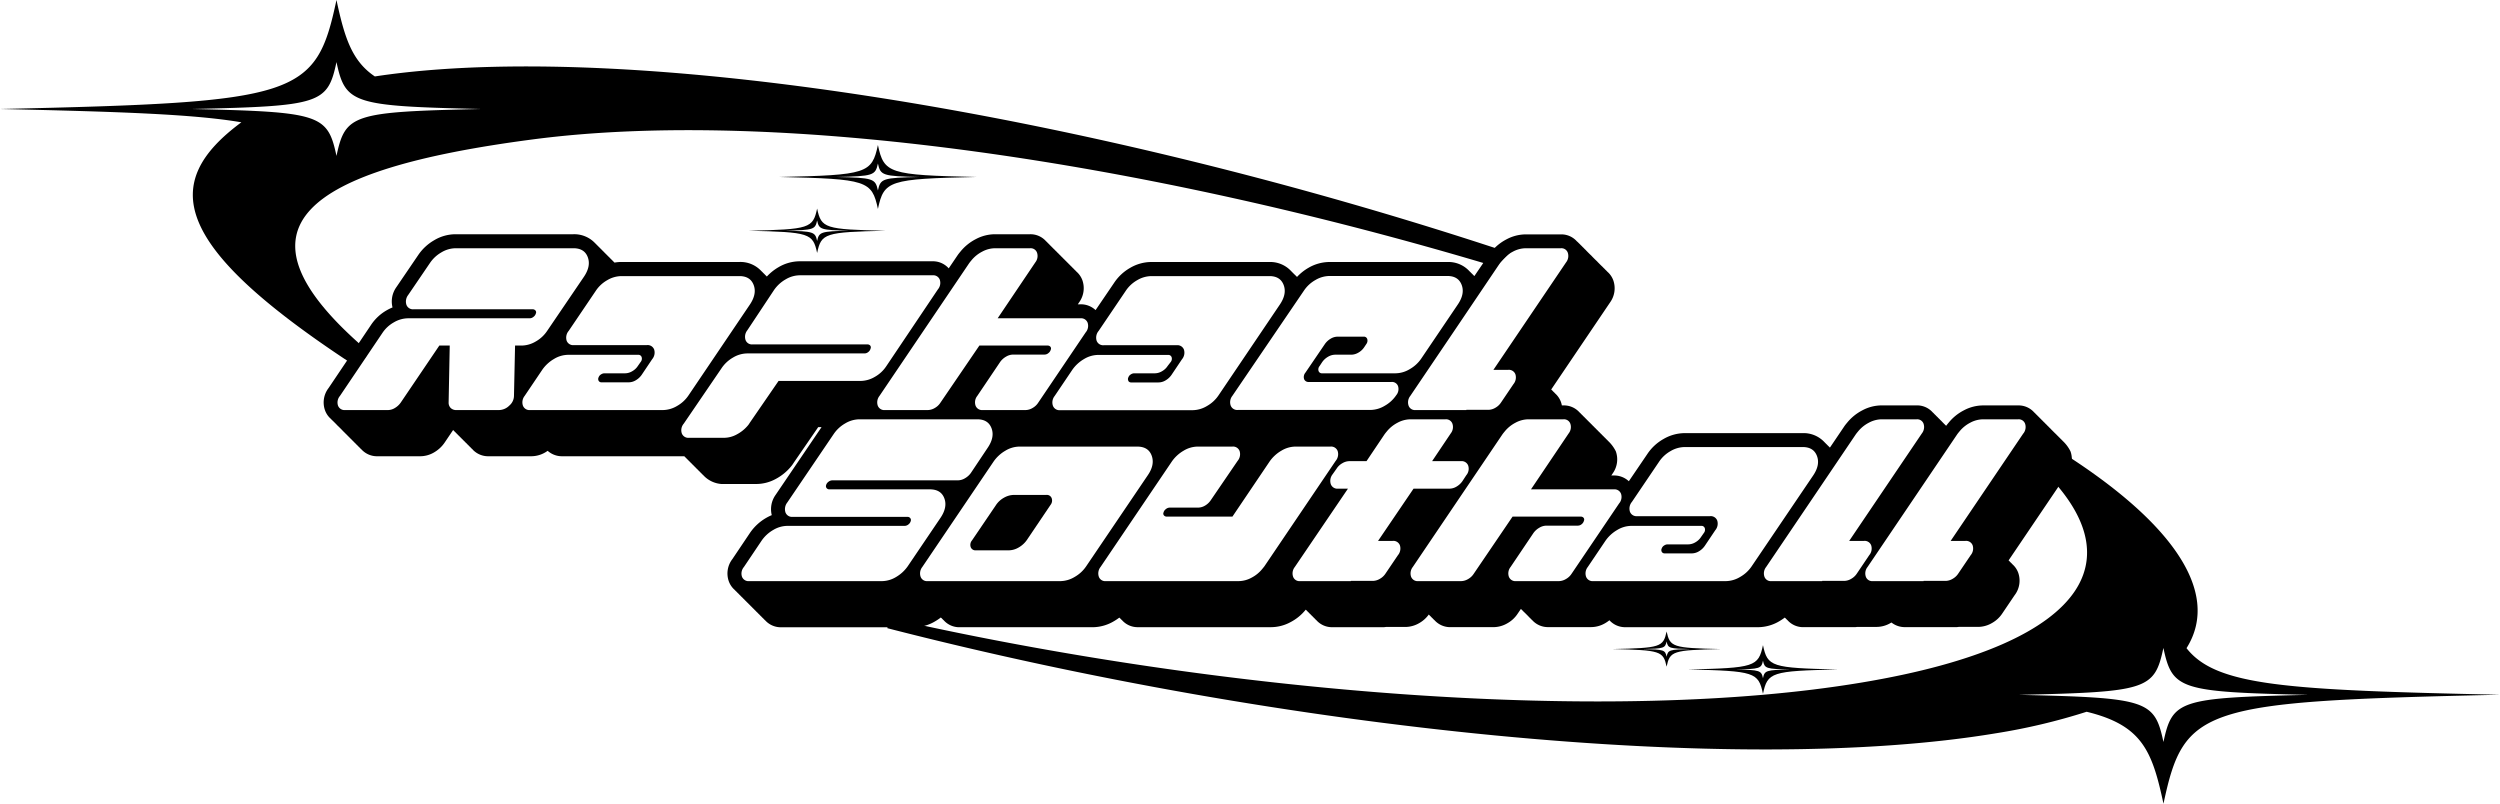 <svg xmlns="http://www.w3.org/2000/svg" viewBox="0 0 1081.48 347.77"><g id="Layer_1" data-name="Layer 1"><path d="M825,314c-181.14-60.2-375.35-91.56-484.86-77.19-2.08.27-4.11.56-6.11.87-10-6.7-13.16-17-16.6-33.07-8.93,41.91-16.17,44.26-145.56,47.15,51.64,1.16,83.81,2.23,104.41,5.76-35.44,26.2-30,53.23,47.35,104.14a2.23,2.23,0,0,0,2.49.13l3.56-2.42c1.27-.86,1.12-3.06-.3-4.29-60-52.11-26.22-77.15,72.94-90.16C507.65,251.1,666,274,819,320ZM317.43,272.06c-3.84-18-7-19.05-62.65-20.3,55.69-1.24,58.81-2.25,62.65-20.3,3.85,18,7,19.06,62.66,20.3C324.4,253,321.28,254,317.43,272.06Z" transform="translate(-171.87 -204.61)"/><path d="M525.35,294.83c-1.82,8.54-3.3,9-29.65,9.6,26.35.59,27.83,1.07,29.65,9.61,1.82-8.54,3.29-9,29.65-9.61C528.64,303.85,527.17,303.37,525.35,294.83Zm0,14c-.84-3.93-1.52-4.15-13.65-4.43,12.13-.27,12.81-.49,13.65-4.42.84,3.93,1.51,4.15,13.65,4.42C526.86,304.71,526.19,304.93,525.35,308.86Z" transform="translate(-171.87 -204.61)"/><path d="M551.65,267.35c-2.62,12.29-4.74,13-42.68,13.82,37.94.85,40.06,1.54,42.68,13.83,2.62-12.29,4.74-13,42.68-13.83C556.39,280.33,554.27,279.64,551.65,267.35Zm0,19.65c-1.1-5.18-2-5.47-18-5.83,16-.35,16.88-.64,18-5.82,1.11,5.18,2,5.47,18,5.82C553.65,281.53,552.76,281.82,551.65,287Z" transform="translate(-171.87 -204.61)"/><path d="M1117.74,485c15.47-24.54-6.52-57-64.28-91.06a2.41,2.41,0,0,0-2.47,0l-3.9,2.35a2.36,2.36,0,0,0-.29,3.83c52.88,43.56,31.2,83-69.84,99.79-107.32,17.89-273.89,5.29-420.69-28l-.54,4.45s0,0,0,0c173,44.48,368,64.05,479.58,45.46a265.21,265.21,0,0,0,39.22-9.31c24,5.83,28.37,16.92,33.24,39.79,8.94-41.91,16.18-44.26,145.57-47.15C1160.52,503.14,1130.56,501.35,1117.74,485Zm-10,40.5c-3.84-18-7-19.06-62.66-20.3,55.7-1.25,58.82-2.26,62.66-20.3,3.85,18,7,19.05,62.66,20.3C1114.74,506.46,1111.63,507.47,1107.78,525.52Z" transform="translate(-171.87 -204.61)"/><path d="M934.52,504.74c2-9.35,3.61-9.88,32.48-10.52-28.87-.65-30.49-1.17-32.48-10.52-2,9.35-3.61,9.87-32.48,10.52C930.91,494.86,932.53,495.39,934.52,504.74Zm0-14.31c.72,3.37,1.3,3.56,11.68,3.79-10.38.23-11,.42-11.68,3.78-.71-3.36-1.3-3.55-11.68-3.78C933.22,494,933.81,493.8,934.52,490.43Z" transform="translate(-171.87 -204.61)"/><path d="M892.83,493c1.44-6.76,2.61-7.14,23.48-7.61-20.87-.47-22-.84-23.48-7.61-1.45,6.77-2.61,7.14-23.49,7.61C890.22,485.86,891.38,486.24,892.83,493Zm0-10.9c.62,2.93,1.13,3.09,10.17,3.29-9,.2-9.55.37-10.17,3.3-.63-2.93-1.13-3.1-10.18-3.3C891.7,485.19,892.2,485,892.83,482.1Z" transform="translate(-171.87 -204.61)"/></g><g id="Camada_1" data-name="Camada 1"><g id="Camada_2" data-name="Camada 2"><path d="M1067.55,399.87a15.58,15.58,0,0,0-3.37-4.52,8.13,8.13,0,0,0-.83-.83,9.07,9.07,0,0,0-.82-.82,9.07,9.07,0,0,0-.82-.82,8.13,8.13,0,0,0-.83-.83,10200434319610.52,10200434319610.52,0,0,1-1.64-1.64,9.29,9.29,0,0,0-.83-.83,9.07,9.07,0,0,0-.82-.82,8.13,8.13,0,0,0-.83-.83,7.93,7.93,0,0,0-.82-.82,9.07,9.07,0,0,0-.82-.82,8.13,8.13,0,0,0-.83-.83,7.93,7.93,0,0,0-.82-.82,9.07,9.07,0,0,0-.82-.82,8.13,8.13,0,0,0-.83-.83,9,9,0,0,0-6.92-3h-15.2a17.87,17.87,0,0,0-8.26,2.12,20.57,20.57,0,0,0-6.6,5.35q-.62.73-1.08,1.35l-.07-.06a96.26,96.26,0,0,1-1.65-1.65,9.07,9.07,0,0,0-.82-.82,8.13,8.13,0,0,0-.83-.83,7.93,7.93,0,0,0-.82-.82,9.07,9.07,0,0,0-.82-.82,8.13,8.13,0,0,0-.83-.83,9,9,0,0,0-6.92-3H985.8a17.87,17.87,0,0,0-8.26,2.12,20.77,20.77,0,0,0-6.61,5.36c-.41.48-.77.93-1.07,1.34-.05.07-.11.15-.15.22l-6.23,9.22c-.23-.24-.46-.47-.7-.69s-.54-.56-.82-.82-.54-.56-.83-.83a12.32,12.32,0,0,0-9.5-3.92h-51a18.36,18.36,0,0,0-9.14,2.54,20.45,20.45,0,0,0-7,6.5l-8,11.77A9.28,9.28,0,0,0,870,410.3h-1.09l.59-.88a10.42,10.42,0,0,0,1.37-9.55,15.58,15.58,0,0,0-3.37-4.52,8.13,8.13,0,0,0-.83-.83,7.93,7.93,0,0,0-.82-.82,9.07,9.07,0,0,0-.82-.82,8.13,8.13,0,0,0-.83-.83,7.93,7.93,0,0,0-.82-.82,9.07,9.07,0,0,0-.82-.82,8.13,8.13,0,0,0-.83-.83,7.93,7.93,0,0,0-.82-.82,9.18,9.18,0,0,0-.82-.83,8,8,0,0,0-.83-.82,9.07,9.07,0,0,0-.82-.82,9.18,9.18,0,0,0-.82-.83,8,8,0,0,0-.83-.82,9.07,9.07,0,0,0-.82-.82,8.13,8.13,0,0,0-.83-.83,9,9,0,0,0-6.92-3h-.7a9.84,9.84,0,0,0-.42-1.54,9,9,0,0,0-2.5-3.65,7.93,7.93,0,0,0-.82-.82,9.18,9.18,0,0,0-.82-.83l-.05-.05,25.48-37.69a10.44,10.44,0,0,0,1.37-9.56,9,9,0,0,0-2.55-3.69,9.07,9.07,0,0,0-.82-.82,8.13,8.13,0,0,0-.83-.83,9.07,9.07,0,0,0-.82-.82,96.26,96.26,0,0,1-1.65-1.65,9.07,9.07,0,0,0-.82-.82,96.26,96.26,0,0,1-1.65-1.65,9.07,9.07,0,0,0-.82-.82,96.26,96.26,0,0,1-1.65-1.65,9.07,9.07,0,0,0-.82-.82,8.13,8.13,0,0,0-.83-.83,9.07,9.07,0,0,0-.82-.82,9.07,9.07,0,0,0-.82-.82A8.13,8.13,0,0,0,854,309a9,9,0,0,0-6.92-3h-15.2a17.87,17.87,0,0,0-8.26,2.12,20.87,20.87,0,0,0-6.61,5.35c-.41.49-.76.94-1.07,1.34l-.16.23-6.11,9c-.15-.16-.31-.3-.47-.45a9.07,9.07,0,0,0-.82-.82c-.26-.29-.54-.56-.82-.82a12.32,12.32,0,0,0-9.55-4H747a18.25,18.25,0,0,0-9.14,2.54,20.92,20.92,0,0,0-4.91,3.92l-.11-.1c-.26-.29-.54-.56-.82-.82a96.26,96.26,0,0,1-1.65-1.65,12.35,12.35,0,0,0-9.47-3.89h-51a18.25,18.25,0,0,0-9.14,2.54,20.46,20.46,0,0,0-6.95,6.5l-8,11.77a9.28,9.28,0,0,0-6.59-2.51h-1.09l.59-.88a10.44,10.44,0,0,0,1.37-9.56,9,9,0,0,0-2.55-3.69,9.07,9.07,0,0,0-.82-.82,8.13,8.13,0,0,0-.83-.83,7.93,7.93,0,0,0-.82-.82,9.07,9.07,0,0,0-.82-.82,8.13,8.13,0,0,0-.83-.83,7.93,7.93,0,0,0-.82-.82,9.07,9.07,0,0,0-.82-.82,8.13,8.13,0,0,0-.83-.83,9.07,9.07,0,0,0-.82-.82,7.93,7.93,0,0,0-.82-.82,7.23,7.23,0,0,0-.83-.83,9.07,9.07,0,0,0-.82-.82,96.26,96.26,0,0,0-1.65-1.65,9.07,9.07,0,0,0-.82-.82,8.13,8.13,0,0,0-.83-.83,9,9,0,0,0-6.92-3h-15.2a17.87,17.87,0,0,0-8.26,2.12,20.84,20.84,0,0,0-6.6,5.35c-.41.49-.77.93-1.07,1.34l-.16.23-3.87,5.72a9.13,9.13,0,0,0-7.1-3.06h-57.5a18.17,18.17,0,0,0-9,2.54,21.56,21.56,0,0,0-5.08,4.06c-.24-.25-.48-.49-.73-.72a9.29,9.29,0,0,0-.83-.83,10.57,10.57,0,0,0-.82-.82,12.32,12.32,0,0,0-9.51-3.93h-51a16.68,16.68,0,0,0-3,.27,1.29,1.29,0,0,0-.17-.16,96.26,96.26,0,0,0-1.65-1.65,10.57,10.57,0,0,0-.82-.82,96.26,96.26,0,0,0-1.65-1.65,10.57,10.57,0,0,0-.82-.82c-.26-.29-.54-.57-.82-.83a10.7,10.7,0,0,0-.83-.82,10.57,10.57,0,0,0-.82-.82c-.26-.29-.54-.57-.82-.83a12.38,12.38,0,0,0-9.45-3.87h-51a18.08,18.08,0,0,0-9.21,2.62,20.91,20.91,0,0,0-6.87,6.4l-9.46,13.9a10.65,10.65,0,0,0-1.65,8.74,22.65,22.65,0,0,0-2.38,1.16,20.19,20.19,0,0,0-7,6.53L314,372.49a10.19,10.19,0,0,0-1.52,9.65,8.83,8.83,0,0,0,2.53,3.67,9.07,9.07,0,0,0,.82.82,96.26,96.26,0,0,1,1.65,1.65,9.07,9.07,0,0,0,.82.82,96.26,96.26,0,0,1,1.65,1.65,9.07,9.07,0,0,0,.82.82,8,8,0,0,0,.83.82,9.18,9.18,0,0,0,.82.83,9.07,9.07,0,0,0,.82.82,8,8,0,0,0,.83.82,9.18,9.18,0,0,0,.82.83,9.07,9.07,0,0,0,.82.82,9.29,9.29,0,0,0,.83.83,9.07,9.07,0,0,0,.82.82,8,8,0,0,0,.83.82,9.12,9.12,0,0,0,7,3h18.5a11.83,11.83,0,0,0,6.08-1.74,14,14,0,0,0,4.33-4l3.79-5.61.1.09c.1.11.2.23.31.34a6.15,6.15,0,0,0,.52.48c.1.11.19.23.3.34s.33.32.52.48l.3.35c.16.15.33.32.52.48s.2.23.31.34a6.15,6.15,0,0,0,.52.48c.1.12.19.23.3.34l.52.49c.1.11.2.23.31.34l.51.48c.11.11.2.23.31.34s.33.32.52.48.19.23.3.34l.52.49c.1.11.2.23.31.34l.51.48c.11.11.2.23.31.34s.33.32.52.48l.3.34a9.2,9.2,0,0,0,6.76,2.69h18.4a12.08,12.08,0,0,0,7.09-2.35,9.32,9.32,0,0,0,6.41,2.35H467.9a9,9,0,0,0,.76.75,7.93,7.93,0,0,0,.82.82,9.07,9.07,0,0,0,.82.82,8.13,8.13,0,0,0,.83.83,7.93,7.93,0,0,0,.82.82,10.7,10.7,0,0,0,.82.83,8,8,0,0,0,.83.82,7.93,7.93,0,0,0,.82.82,9.18,9.18,0,0,0,.82.83,8,8,0,0,0,.83.82,11.79,11.79,0,0,0,7.86,3.84h15.2a17.64,17.64,0,0,0,8.25-2.14,22,22,0,0,0,6.56-5.28,13,13,0,0,0,1.29-1.78l10.59-15.4h1.45c-2.3,3.38-19.87,29.3-19.89,29.33a10.65,10.65,0,0,0-1.65,8.74,22.61,22.61,0,0,0-2.37,1.17,21.44,21.44,0,0,0-7.06,6.52l-7.62,11.34a10.17,10.17,0,0,0-1.52,9.64,9,9,0,0,0,2.53,3.67,8,8,0,0,0,.83.82,7.93,7.93,0,0,0,.82.82,9.18,9.18,0,0,0,.82.83,8,8,0,0,0,.83.82,9.07,9.07,0,0,0,.82.82,9.18,9.18,0,0,0,.82.83,8,8,0,0,0,.83.82,9.07,9.07,0,0,0,.82.82,8.13,8.13,0,0,0,.83.83,7.06,7.06,0,0,0,.82.82,10.7,10.7,0,0,0,.82.83,8,8,0,0,0,.83.82,7.93,7.93,0,0,0,.82.82,9.18,9.18,0,0,0,.82.83,8,8,0,0,0,.83.82,7.93,7.93,0,0,0,.82.82,9.13,9.13,0,0,0,7,3h57.5a17.9,17.9,0,0,0,9.11-2.62,22,22,0,0,0,2.38-1.61c.14.14.29.26.44.39a7.93,7.93,0,0,0,.82.82,9,9,0,0,0,7,3h57.5a18.21,18.21,0,0,0,9.12-2.6,22.65,22.65,0,0,0,2.34-1.56c.11.12.24.21.36.32a9.17,9.17,0,0,0,.83.82,9,9,0,0,0,7,3h57.5a17.81,17.81,0,0,0,8.26-2.12,20.57,20.57,0,0,0,6.6-5.35l.1-.11.5.47a9.07,9.07,0,0,0,.82.82,8.13,8.13,0,0,0,.83.83,9.07,9.07,0,0,0,.82.82,9.07,9.07,0,0,0,.82.82,8.13,8.13,0,0,0,.83.83,9,9,0,0,0,6.92,3h22a5.6,5.6,0,0,0,1.09-.1h8.45a12.07,12.07,0,0,0,6.06-1.7,13.09,13.09,0,0,0,4.09-3.69h0a8,8,0,0,0,.82.83,9.07,9.07,0,0,0,.82.82,8,8,0,0,0,.83.82,9.13,9.13,0,0,0,7,3h18.5a12.07,12.07,0,0,0,6.06-1.7,12.77,12.77,0,0,0,4.46-4.2l1.36-2a9.32,9.32,0,0,0,.77.77,9.07,9.07,0,0,0,.82.82,96.26,96.26,0,0,1,1.65,1.65,9.07,9.07,0,0,0,.82.82,8,8,0,0,0,.83.82,9.12,9.12,0,0,0,7,3h18.5a12.07,12.07,0,0,0,6.06-1.7,14.81,14.81,0,0,0,1.83-1.26,9.16,9.16,0,0,0,7,3h57.4a18.21,18.21,0,0,0,9.12-2.6,23.78,23.78,0,0,0,2.34-1.56c.11.12.24.21.36.32a9.17,9.17,0,0,0,.83.82,9,9,0,0,0,7,3h22a5.6,5.6,0,0,0,1.09-.1h8.45a12,12,0,0,0,6.05-1.7l.36-.21a9.31,9.31,0,0,0,6,2h22a5.6,5.6,0,0,0,1.09-.1h8.45a12,12,0,0,0,6-1.7,12.89,12.89,0,0,0,4.47-4.2l5.25-7.77a10.35,10.35,0,0,0,1.58-9.77,9,9,0,0,0-2.5-3.65,7.93,7.93,0,0,0-.82-.82,9.18,9.18,0,0,0-.82-.83l0-.06,25.48-37.68A10.42,10.42,0,0,0,1067.55,399.87ZM820.77,318.4c.24-.33.54-.7.88-1.1a14.67,14.67,0,0,1,4.73-3.85,11.91,11.91,0,0,1,5.51-1.45h15.2a2.9,2.9,0,0,1,3,1.95,4.48,4.48,0,0,1-.74,4.15l-31.44,46.5h6.4a3,3,0,0,1,3.12,1.95,4.53,4.53,0,0,1-.87,4.25l-5.34,7.9a7,7,0,0,1-2.45,2.3,6.16,6.16,0,0,1-3.07.9h-9.5l0,.1h-22a2.9,2.9,0,0,1-3-1.95,4.45,4.45,0,0,1,.74-4.15l20.55-30.4Zm-84.87,12a14.49,14.49,0,0,1,5-4.65A12.22,12.22,0,0,1,747,324h51c3.14,0,5.19,1.28,6.17,3.85s.43,5.38-1.64,8.45l-15.82,23.4a14.89,14.89,0,0,1-5,4.6,12.1,12.1,0,0,1-6.17,1.8h-31.7a1.51,1.51,0,0,1-1.57-1,2.27,2.27,0,0,1,.45-2.15l1.05-1.6a7.79,7.79,0,0,1,2.58-2.4,6.16,6.16,0,0,1,3.07-.9h7a6.23,6.23,0,0,0,3-.85,7.41,7.41,0,0,0,2.57-2.35l1-1.5a2.39,2.39,0,0,0,.33-2.1,1.48,1.48,0,0,0-1.56-1h-11.3a5.85,5.85,0,0,0-3,.9,7.93,7.93,0,0,0-2.53,2.4l-8.37,12.3a2.92,2.92,0,0,0-.55,2.75,2,2,0,0,0,2.06,1.25h35.7a2.75,2.75,0,0,1,2.88,1.8,4.14,4.14,0,0,1-.76,3.9,14.74,14.74,0,0,1-5,4.6,12.26,12.26,0,0,1-6.13,1.8h-57.4a3,3,0,0,1-3.12-1.95,4.45,4.45,0,0,1,.74-4.15Zm-75.92,39a1.37,1.37,0,0,0,1.28.65H673a6,6,0,0,0,3.11-.9,8.11,8.11,0,0,0,2.5-2.3l4.56-6.8a4.42,4.42,0,0,0,.86-4.2,3,3,0,0,0-3.15-1.9h-31.5a3,3,0,0,1-3.12-1.95,4.51,4.51,0,0,1,.88-4.25l11.7-17.3a14.54,14.54,0,0,1,5-4.65,12.28,12.28,0,0,1,6.16-1.75h51c3.14,0,5.19,1.28,6.17,3.85s.43,5.38-1.64,8.45l-26.54,39.3a14.74,14.74,0,0,1-5,4.6,12.26,12.26,0,0,1-6.13,1.8h-57.4a3,3,0,0,1-3.12-1.95,4.45,4.45,0,0,1,.74-4.15l7.62-11.3a15.87,15.87,0,0,1,5.08-4.7,12,12,0,0,1,6.08-1.8h30.3a1.47,1.47,0,0,1,1.55,1,2.24,2.24,0,0,1-.43,2.1L677,362.9a7,7,0,0,1-2.45,2.3,6.1,6.1,0,0,1-3.06.9h-9a2.73,2.73,0,0,0-1.47.5,2.33,2.33,0,0,0-1,1.2A1.61,1.61,0,0,0,660,369.35Zm-68.81-51c.25-.33.54-.7.88-1.1a14.7,14.7,0,0,1,4.74-3.85,11.84,11.84,0,0,1,5.5-1.45h15.2a2.9,2.9,0,0,1,3,1.95,4.45,4.45,0,0,1-.74,4.15l-16.3,24.2h35.8a3,3,0,0,1,3.13,1.95,4.33,4.33,0,0,1-.85,4.15L621,378.8a6.88,6.88,0,0,1-2.45,2.3,6.1,6.1,0,0,1-3.06.9H597a3,3,0,0,1-3.12-1.95,4.45,4.45,0,0,1,.74-4.15l9.9-14.7a8,8,0,0,1,2.55-2.3,6.1,6.1,0,0,1,3.06-.9h13.6a2.59,2.59,0,0,0,1.68-.65,2.69,2.69,0,0,0,1-1.45,1.23,1.23,0,0,0-.15-1.3,1.52,1.52,0,0,0-1.22-.5h-29.5L578.7,378.8a6.93,6.93,0,0,1-2.44,2.3,6.16,6.16,0,0,1-3.07.9h-18.5a3,3,0,0,1-3.12-1.95,4.48,4.48,0,0,1,.74-4.15ZM394.68,354.1l-.47,21.8a5.58,5.58,0,0,1-2,4.15,6.46,6.46,0,0,1-4.48,1.95h-18.4a3.35,3.35,0,0,1-2.49-.9,3.2,3.2,0,0,1-.9-2.3l.48-24.7h-4.5L345.2,378.8a8.11,8.11,0,0,1-2.5,2.3,5.82,5.82,0,0,1-3,.9h-18.5a3,3,0,0,1-3.12-1.95,4.35,4.35,0,0,1,.84-4.15l18.34-27.2a14.35,14.35,0,0,1,5-4.65,12.36,12.36,0,0,1,6.11-1.75H401a2.59,2.59,0,0,0,1.68-.65,2.69,2.69,0,0,0,1-1.45,1.17,1.17,0,0,0-.2-1.3,1.57,1.57,0,0,0-1.17-.5h-51.5a3,3,0,0,1-3.13-1.95,4.64,4.64,0,0,1,.78-4.25l9.39-13.8a14.86,14.86,0,0,1,4.94-4.6,12.13,12.13,0,0,1,6.18-1.8h51c3.13,0,5.19,1.28,6.16,3.85s.43,5.38-1.63,8.45L408.6,347.7a14.49,14.49,0,0,1-5,4.65,12.25,12.25,0,0,1-6.15,1.75ZM458.59,382h-57.4a3,3,0,0,1-3.12-1.95,4.48,4.48,0,0,1,.74-4.15l7.62-11.3a15.87,15.87,0,0,1,5.08-4.7,12,12,0,0,1,6.08-1.8h30.3a1.46,1.46,0,0,1,1.55,1,2.22,2.22,0,0,1-.43,2.1l-1.19,1.7a7,7,0,0,1-2.45,2.3,6.1,6.1,0,0,1-3.06.9h-9a2.73,2.73,0,0,0-1.47.5,2.33,2.33,0,0,0-1,1.2,1.64,1.64,0,0,0,0,1.55,1.37,1.37,0,0,0,1.28.65h11.7a6,6,0,0,0,3.11-.9,8.11,8.11,0,0,0,2.5-2.3l4.56-6.8a4.42,4.42,0,0,0,.86-4.2,3,3,0,0,0-3.14-1.9h-31.5A3,3,0,0,1,417,352a4.51,4.51,0,0,1,.88-4.25l11.7-17.3a14.49,14.49,0,0,1,5-4.65,12.22,12.22,0,0,1,6.15-1.75h51c3.14,0,5.19,1.28,6.17,3.85s.43,5.38-1.63,8.45l-26.55,39.3a14.65,14.65,0,0,1-5,4.6A12.26,12.26,0,0,1,458.59,382Zm50.08-12.6-12.52,18.2a6.7,6.7,0,0,1-.78,1.1,16,16,0,0,1-4.79,3.85,11.56,11.56,0,0,1-5.45,1.45h-15.2a3,3,0,0,1-3.13-1.95,4.35,4.35,0,0,1,.84-4.15l16.3-23.9a14.86,14.86,0,0,1,5-4.7,12.13,12.13,0,0,1,6.18-1.8h50.7a2.58,2.58,0,0,0,1.65-.6,2.68,2.68,0,0,0,1-1.5,1.27,1.27,0,0,0-.15-1.3,1.55,1.55,0,0,0-1.23-.5h-49.7a2.93,2.93,0,0,1-3-1.9,4.51,4.51,0,0,1,.76-4.2l11.54-17.4a15.33,15.33,0,0,1,5.06-4.65,12.1,12.1,0,0,1,6.06-1.75h57.5a3,3,0,0,1,3.12,1.95,4.35,4.35,0,0,1-.84,4.15L555.29,363a14.38,14.38,0,0,1-5,4.65,12.33,12.33,0,0,1-6.1,1.75Zm55.86,80.2a15.94,15.94,0,0,1-5,4.6,12,12,0,0,1-6.07,1.8h-57.5a3,3,0,0,1-3.13-1.95,4.35,4.35,0,0,1,.84-4.15l7.66-11.4a15.53,15.53,0,0,1,5.06-4.65,12.1,12.1,0,0,1,6.06-1.75h50.8a2.68,2.68,0,0,0,1.63-.65,2.73,2.73,0,0,0,1-1.55,1.31,1.31,0,0,0-.28-1.2,1.53,1.53,0,0,0-1.23-.5h-49.6a3,3,0,0,1-3.12-1.95,4.64,4.64,0,0,1,.78-4.25l20.07-29.6a14.89,14.89,0,0,1,4.95-4.6,12.1,12.1,0,0,1,6.17-1.8h51c3.14,0,5.19,1.28,6.17,3.85s.43,5.38-1.64,8.45l-7.28,10.9a8,8,0,0,1-2.55,2.3,6.1,6.1,0,0,1-3.06.9h-54.3a2.78,2.78,0,0,0-1.73.65,2.58,2.58,0,0,0-1,1.45,1.4,1.4,0,0,0,.25,1.3,1.52,1.52,0,0,0,1.22.5h43.41c3.2,0,5.28,1.28,6.26,3.85s.43,5.38-1.63,8.45Zm77.2,0a14.78,14.78,0,0,1-5,4.6,12.24,12.24,0,0,1-6.13,1.8H573.1a2.9,2.9,0,0,1-3-1.95,4.48,4.48,0,0,1,.74-4.15l30.83-45.6a15.87,15.87,0,0,1,5.08-4.7,12,12,0,0,1,6.08-1.8h51q4.8,0,6.24,3.9t-1.61,8.4Zm77.1,0c-.26.33-.55.7-.89,1.1a14.67,14.67,0,0,1-4.73,3.85A11.91,11.91,0,0,1,707.7,456H650.2a2.9,2.9,0,0,1-3-1.95,4.48,4.48,0,0,1,.74-4.15l30.83-45.6a15.87,15.87,0,0,1,5.08-4.7,12,12,0,0,1,6.08-1.8H705a3,3,0,0,1,3.12,1.95,4.51,4.51,0,0,1-.88,4.25l-11.6,17a7.59,7.59,0,0,1-2.51,2.35,6,6,0,0,1-3,.85h-12.3a2.65,2.65,0,0,0-1.62.65,2.6,2.6,0,0,0-1,1.45,1.19,1.19,0,0,0,.2,1.3,1.58,1.58,0,0,0,1.18.5H705l16.06-23.8a15.87,15.87,0,0,1,5.08-4.7,12,12,0,0,1,6.07-1.8h15.21a3,3,0,0,1,3.12,1.95,4.51,4.51,0,0,1-.88,4.25Zm55.51-11a3,3,0,0,1,3.13,1.95,4.51,4.51,0,0,1-.88,4.25l-5.34,7.9a7,7,0,0,1-2.45,2.3,6.1,6.1,0,0,1-3.06.9h-9.5l0,.1h-22a2.9,2.9,0,0,1-3-1.95,4.45,4.45,0,0,1,.74-4.15l23-33.9h-4.3a3,3,0,0,1-3.12-1.95,4.6,4.6,0,0,1,.77-4.25l1.77-2.5a6.88,6.88,0,0,1,2.45-2.3,6.1,6.1,0,0,1,3.06-.9h7.4l7.86-11.7c.25-.33.54-.7.88-1.1a14.7,14.7,0,0,1,4.74-3.85,11.84,11.84,0,0,1,5.5-1.45h15.2a2.9,2.9,0,0,1,3,1.95,4.45,4.45,0,0,1-.74,4.15l-8.06,12h12.5a3,3,0,0,1,3.12,1.95,4.35,4.35,0,0,1-.84,4.15l-1.7,2.6a8.11,8.11,0,0,1-2.5,2.3,6,6,0,0,1-3.11.9h-15.5l-15.35,22.6Zm74.93,16.5a6.16,6.16,0,0,1-3.07.9H827.7a3,3,0,0,1-3.12-1.95,4.45,4.45,0,0,1,.74-4.15l9.9-14.7a8,8,0,0,1,2.55-2.3,6.1,6.1,0,0,1,3.06-.9h13.6a2.59,2.59,0,0,0,1.68-.65,2.69,2.69,0,0,0,.95-1.45,1.23,1.23,0,0,0-.15-1.3,1.52,1.52,0,0,0-1.22-.5h-29.5l-16.78,24.7a6.93,6.93,0,0,1-2.44,2.3,6.16,6.16,0,0,1-3.07.9H785.4a3,3,0,0,1-3.12-1.95,4.48,4.48,0,0,1,.74-4.15l38.86-57.5c.25-.33.54-.7.88-1.1a14.7,14.7,0,0,1,4.74-3.85A11.84,11.84,0,0,1,833,386h15.2a2.9,2.9,0,0,1,3,1.95,4.45,4.45,0,0,1-.74,4.15l-16.3,24.2H870a3,3,0,0,1,3.13,1.95,4.33,4.33,0,0,1-.85,4.15l-20.55,30.4A6.93,6.93,0,0,1,849.27,455.1Zm80.35-5.5a14.74,14.74,0,0,1-5,4.6,12.26,12.26,0,0,1-6.13,1.8H861.1a3,3,0,0,1-3.12-1.95,4.45,4.45,0,0,1,.74-4.15l7.62-11.3a15.87,15.87,0,0,1,5.08-4.7,12,12,0,0,1,6.08-1.8h30.3a1.47,1.47,0,0,1,1.55,1,2.24,2.24,0,0,1-.43,2.1l-1.19,1.7a7,7,0,0,1-2.45,2.3,6.1,6.1,0,0,1-3.06.9h-9a2.73,2.73,0,0,0-1.47.5,2.33,2.33,0,0,0-1,1.2,1.61,1.61,0,0,0,0,1.55A1.37,1.37,0,0,0,892,444h11.7a6,6,0,0,0,3.11-.9,8.11,8.11,0,0,0,2.5-2.3l4.56-6.8a4.42,4.42,0,0,0,.86-4.2,3,3,0,0,0-3.15-1.9h-31.5a3,3,0,0,1-3.12-1.95,4.51,4.51,0,0,1,.88-4.25l11.7-17.3a14.54,14.54,0,0,1,5-4.65,12.28,12.28,0,0,1,6.16-1.75h51c3.14,0,5.19,1.28,6.17,3.85s.43,5.38-1.64,8.45Zm45.53,3.1a7,7,0,0,1-2.45,2.3,6.1,6.1,0,0,1-3.06.9h-9.5l0,.1h-22a2.9,2.9,0,0,1-3-1.95,4.45,4.45,0,0,1,.74-4.15l20.55-30.4,18.31-27.1c.25-.33.54-.7.88-1.1a14.7,14.7,0,0,1,4.74-3.85,11.84,11.84,0,0,1,5.5-1.45H1001a2.9,2.9,0,0,1,3,1.95,4.45,4.45,0,0,1-.74,4.15l-31.44,46.5h6.4a3,3,0,0,1,3.12,1.95,4.5,4.5,0,0,1-.87,4.25Zm72-60.6-31.44,46.5h6.4a3,3,0,0,1,3.12,1.95,4.5,4.5,0,0,1-.87,4.25l-5.34,7.9a7,7,0,0,1-2.45,2.3,6.1,6.1,0,0,1-3.06.9H1004l0,.1H982a2.9,2.9,0,0,1-3-1.95,4.45,4.45,0,0,1,.74-4.15l20.55-30.4,18.31-27.1c.24-.33.54-.7.88-1.1a14.67,14.67,0,0,1,4.73-3.85,11.91,11.91,0,0,1,5.51-1.45h15.2a2.9,2.9,0,0,1,3,1.95A4.48,4.48,0,0,1,1047.18,392.1Z" transform="translate(-171.87 -204.61)"/><path d="M624.54,418.71h-14a8.85,8.85,0,0,0-4.38,1.22,9.82,9.82,0,0,0-3.48,3.23l-10.32,15.21a3,3,0,0,0-.56,2.95,2.19,2.19,0,0,0,2.27,1.36h14.17a8.65,8.65,0,0,0,4.32-1.25,10.94,10.94,0,0,0,3.56-3.27L626.34,423a3,3,0,0,0,.47-2.89A2.2,2.2,0,0,0,624.54,418.71Z" transform="translate(-171.87 -204.61)"/></g></g></svg>